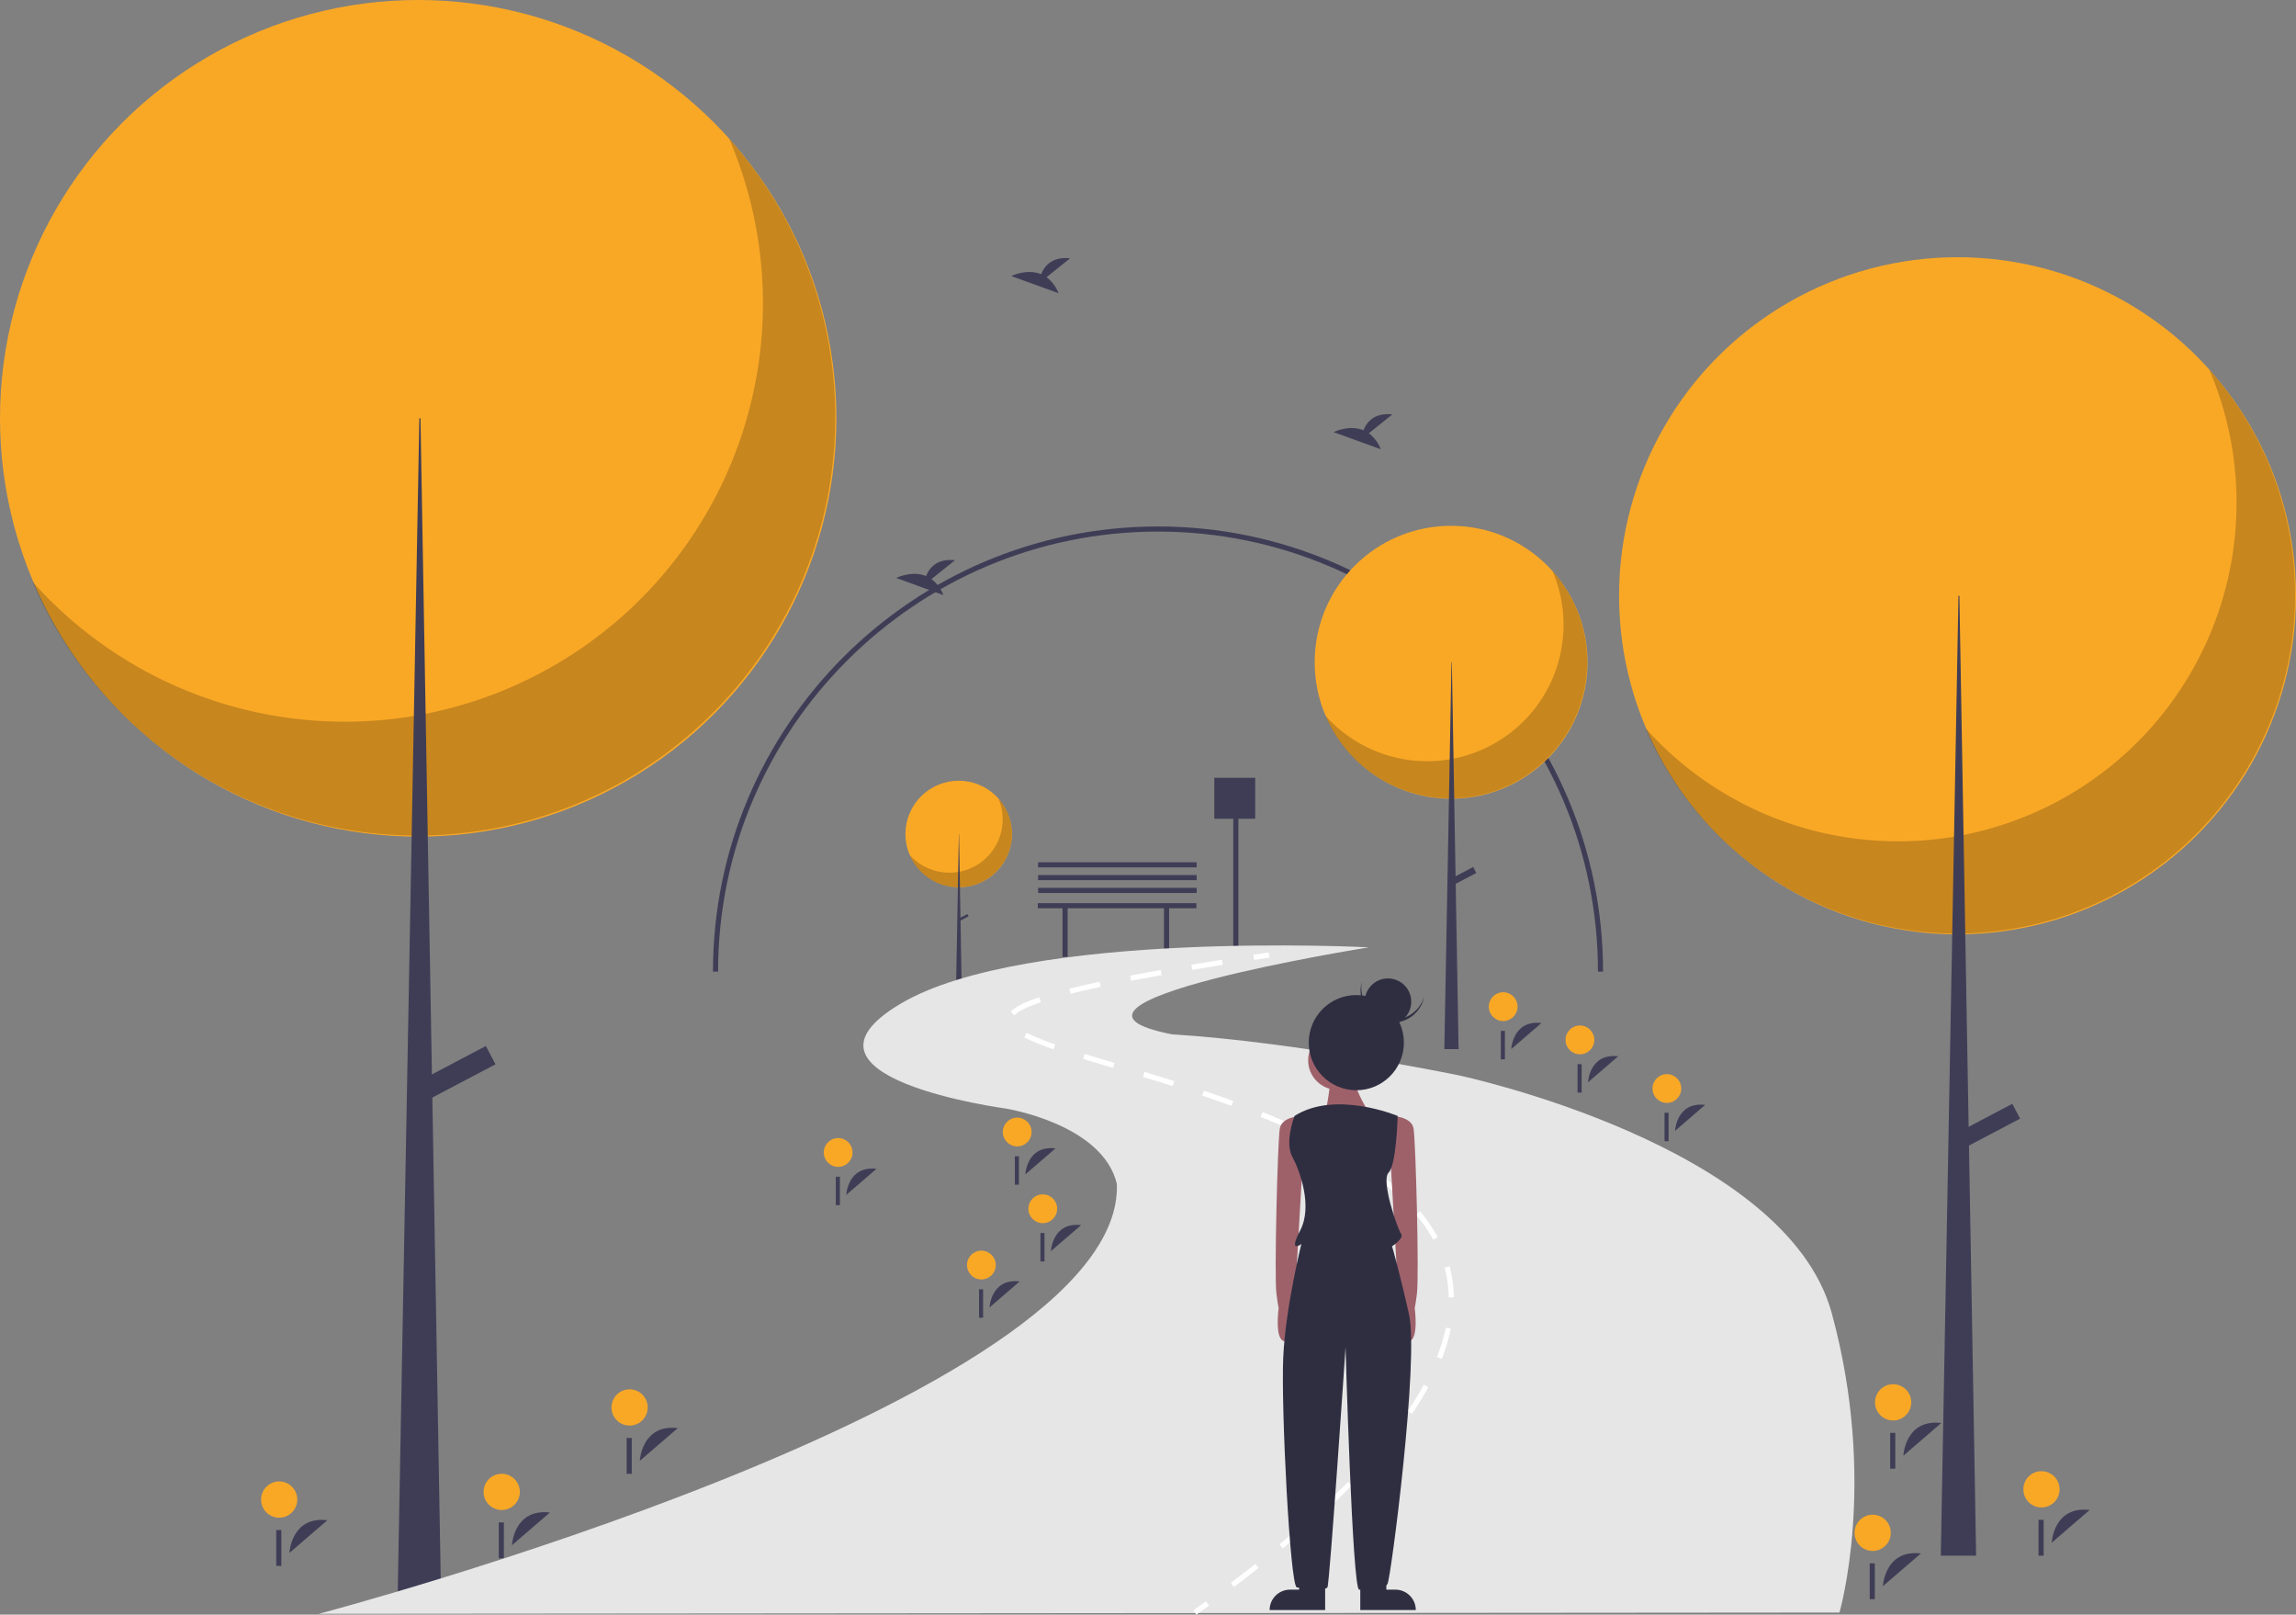 <svg xmlns="http://www.w3.org/2000/svg" id="add8efa2-ea20-4a06-887e-6413c87b31a4" data-name="Layer 1" viewBox="0 0 885.87 622.804" class="injected-svg ClassicGrid__ImageFile-sc-td9pmq-4 fNAcXv grid_media" xmlns:xlink="http://www.w3.org/1999/xlink"><rect x="0" y="0" width="885.87" height="622.804" fill="#808080" stroke="none"/><title>through_the_park</title><polygon points="461.601 348.37 400.416 348.37 400.416 350.344 409.958 350.344 409.958 369.094 411.932 369.094 411.932 350.344 449.098 350.344 449.098 369.094 451.072 369.094 451.072 350.344 461.601 350.344 461.601 348.37" fill="#3f3d56"></polygon><polygon points="484.299 300.014 468.509 300.014 468.509 315.803 475.829 315.803 475.829 369.007 477.803 369.007 477.803 315.803 484.299 315.803 484.299 300.014" fill="#3f3d56"></polygon><rect x="400.536" y="342.465" width="61.185" height="1.974" fill="#3f3d56"></rect><rect x="400.536" y="337.531" width="61.185" height="1.974" fill="#3f3d56"></rect><rect x="400.536" y="332.596" width="61.185" height="1.974" fill="#3f3d56"></rect><path d="M775.577,513.38h-1.974c0-93.595-76.145-169.74-169.74-169.74-93.595,0-169.74,76.145-169.74,169.74H432.15c0-94.683,77.031-171.714,171.714-171.714C698.547,341.667,775.577,418.697,775.577,513.38Z" transform="translate(-157.065 -138.598)" fill="#3f3d56"></path><circle cx="161.352" cy="161.352" r="161.352" fill="#f9a826"></circle><path d="M438.44,192.179a161.364,161.364,0,0,1-268.86,170.77,161.366,161.366,0,1,0,268.86-170.77Z" transform="translate(-157.065 -138.598)" opacity="0.2"></path><polygon points="161.795 161.352 162.238 161.352 170.217 618.811 153.373 618.811 161.795 161.352" fill="#3f3d56"></polygon><rect x="329.055" y="537.545" width="7.979" height="30.143" transform="translate(509.815 -138.121) rotate(62.234)" fill="#3f3d56"></rect><circle cx="755.276" cy="229.806" r="130.593" fill="#f9a826"></circle><path d="M1009.485,281.178a130.604,130.604,0,0,1-217.607,138.216A130.605,130.605,0,1,0,1009.485,281.178Z" transform="translate(-157.065 -138.598)" opacity="0.2"></path><polygon points="755.635 229.806 755.994 229.806 762.452 600.06 748.819 600.06 755.635 229.806" fill="#3f3d56"></polygon><rect x="920.952" y="560.707" width="6.458" height="24.397" transform="translate(843.517 -650.356) rotate(62.234)" fill="#3f3d56"></rect><circle cx="369.907" cy="321.704" r="20.558" fill="#f9a826"></circle><path d="M542.265,446.57a20.56,20.56,0,0,1-34.256,21.758A20.56,20.56,0,1,0,542.265,446.57Z" transform="translate(-157.065 -138.598)" opacity="0.2"></path><polygon points="369.964 321.704 370.02 321.704 371.037 379.99 368.891 379.99 369.964 321.704" fill="#3f3d56"></polygon><rect x="528.328" y="490.574" width="1.017" height="3.841" transform="translate(561.196 -343.482) rotate(62.234)" fill="#3f3d56"></rect><circle cx="559.878" cy="255.443" r="52.631" fill="#f9a826"></circle><path d="M756.094,358.887A52.636,52.636,0,0,1,668.394,414.591a52.636,52.636,0,1,0,87.7-55.704Z" transform="translate(-157.065 -138.598)" opacity="0.2"></path><polygon points="560.023 255.443 560.167 255.443 562.77 404.662 557.275 404.662 560.023 255.443" fill="#3f3d56"></polygon><rect x="720.413" y="471.542" width="2.603" height="9.832" transform="translate(650.03 -522.718) rotate(62.234)" fill="#3f3d56"></rect><path d="M354.588,734.636s.681-14.28,14.652-12.62" transform="translate(-157.065 -138.598)" fill="#3f3d56"></path><circle cx="193.576" cy="575.457" r="6.992" fill="#f9a826"></circle><rect x="192.438" y="587.231" width="1.974" height="13.816" fill="#3f3d56"></rect><path d="M403.931,702.069s.681-14.28,14.652-12.62" transform="translate(-157.065 -138.598)" fill="#3f3d56"></path><circle cx="242.919" cy="542.89" r="6.992" fill="#f9a826"></circle><rect x="241.781" y="554.665" width="1.974" height="13.816" fill="#3f3d56"></rect><path d="M552.67,591.585s.541-11.342,11.637-10.023" transform="translate(-157.065 -138.598)" fill="#3f3d56"></path><circle cx="392.47" cy="436.64" r="5.554" fill="#f9a826"></circle><rect x="391.566" y="445.992" width="1.568" height="10.973" fill="#3f3d56"></rect><path d="M769.779,556.058s.541-11.342,11.637-10.023" transform="translate(-157.065 -138.598)" fill="#3f3d56"></path><circle cx="609.579" cy="401.113" r="5.554" fill="#f9a826"></circle><rect x="608.676" y="410.465" width="1.568" height="10.973" fill="#3f3d56"></rect><path d="M562.539,621.19s.541-11.342,11.637-10.023" transform="translate(-157.065 -138.598)" fill="#3f3d56"></path><circle cx="402.338" cy="466.246" r="5.554" fill="#f9a826"></circle><rect x="401.435" y="475.598" width="1.568" height="10.973" fill="#3f3d56"></rect><path d="M538.854,642.901s.541-11.342,11.637-10.023" transform="translate(-157.065 -138.598)" fill="#3f3d56"></path><circle cx="378.654" cy="487.957" r="5.554" fill="#f9a826"></circle><rect x="377.75" y="497.309" width="1.568" height="10.973" fill="#3f3d56"></rect><path d="M803.333,574.808s.541-11.342,11.637-10.023" transform="translate(-157.065 -138.598)" fill="#3f3d56"></path><circle cx="643.132" cy="419.864" r="5.554" fill="#f9a826"></circle><rect x="642.229" y="429.215" width="1.568" height="10.973" fill="#3f3d56"></rect><path d="M483.59,599.48s.541-11.342,11.637-10.023" transform="translate(-157.065 -138.598)" fill="#3f3d56"></path><circle cx="323.389" cy="444.535" r="5.554" fill="#f9a826"></circle><rect x="322.486" y="453.887" width="1.568" height="10.973" fill="#3f3d56"></rect><path d="M740.174,543.228s.541-11.342,11.637-10.023" transform="translate(-157.065 -138.598)" fill="#3f3d56"></path><circle cx="579.973" cy="388.284" r="5.554" fill="#f9a826"></circle><rect x="579.07" y="397.636" width="1.568" height="10.973" fill="#3f3d56"></rect><path d="M268.731,737.596s.681-14.28,14.652-12.62" transform="translate(-157.065 -138.598)" fill="#3f3d56"></path><circle cx="107.719" cy="578.417" r="6.992" fill="#f9a826"></circle><rect x="106.581" y="590.192" width="1.974" height="13.816" fill="#3f3d56"></rect><path d="M948.678,733.649s.681-14.28,14.652-12.62" transform="translate(-157.065 -138.598)" fill="#3f3d56"></path><circle cx="787.666" cy="574.47" r="6.992" fill="#f9a826"></circle><rect x="786.528" y="586.244" width="1.974" height="13.816" fill="#3f3d56"></rect><path d="M891.44,700.096s.681-14.28,14.652-12.62" transform="translate(-157.065 -138.598)" fill="#3f3d56"></path><circle cx="730.428" cy="540.917" r="6.992" fill="#f9a826"></circle><rect x="729.29" y="552.691" width="1.974" height="13.816" fill="#3f3d56"></rect><path d="M883.546,750.425s.681-14.28,14.652-12.62" transform="translate(-157.065 -138.598)" fill="#3f3d56"></path><circle cx="722.533" cy="591.246" r="6.992" fill="#f9a826"></circle><rect x="721.395" y="603.021" width="1.974" height="13.816" fill="#3f3d56"></rect><path d="M280.091,761.083S590.953,679.173,587.992,595.29c-5.428-23.191-42.928-29.112-42.928-29.112s-88.817-11.842-40.461-40.461,180.596-21.711,180.596-21.711-136.187,21.711-75.988,33.553c48.356,2.961,110.528,15.79,110.528,15.79S846.056,579.994,863.82,645.126s2.961,115.463,2.961,115.463Z" transform="translate(-157.065 -138.598)" fill="#e6e6e6"></path><path d="M618.673,761.402l-1.164-1.627q2.467-1.764,4.859-3.508l1.178,1.617Q621.144,759.632,618.673,761.402Z" transform="translate(-157.065 -138.598)" fill="#fff"></path><path d="M633.183,750.728l-1.207-1.594c3.231-2.447,6.414-4.909,9.46-7.317l1.24,1.568C639.619,745.803,636.425,748.273,633.183,750.728Zm18.823-14.899-1.277-1.539c3.128-2.599,6.187-5.21,9.091-7.761l1.32,1.502C658.222,730.595,655.148,733.219,652.006,735.829Zm18.032-15.869-1.369-1.459c2.985-2.8,5.863-5.603,8.555-8.332l1.424,1.404C675.939,714.32,673.041,717.142,670.038,719.96Zm16.858-17.141-1.488-1.336c2.742-3.055,5.336-6.114,7.709-9.093l1.564,1.246C692.284,696.645,689.665,699.735,686.897,702.819ZM701.85,683.952,700.197,682.825c2.325-3.407,4.423-6.809,6.234-10.109l1.754.963C706.343,677.035,704.211,680.492,701.85,683.952Zm11.5-21.214-1.861-.73a69.37,69.37,0,0,0,3.396-11.29l1.959.402A71.216,71.216,0,0,1,713.35,662.738Zm2.67-23.696a47.11,47.11,0,0,0-1.608-11.507l1.932-.521a49.173,49.173,0,0,1,1.677,11.995Zm-5.983-22.303a60.321,60.321,0,0,0-6.656-9.664l1.533-1.283a62.279,62.279,0,0,1,6.877,9.986Zm-14.92-18.104a108.362,108.362,0,0,0-9.326-7.348l1.154-1.633a110.079,110.079,0,0,1,9.498,7.484Zm-19.349-13.784c-3.271-1.923-6.801-3.842-10.487-5.703l.9-1.785c3.726,1.88,7.292,3.819,10.601,5.764Zm-21.297-10.814c-3.481-1.547-7.189-3.104-11.021-4.628l.74-1.857c3.855,1.533,7.588,3.101,11.094,4.657ZM632.235,565.157c-3.563-1.292-7.373-2.618-11.321-3.941l.635-1.896c3.964,1.329,7.789,2.66,11.368,3.957Zm-22.731-7.646c-3.485-1.1-7.237-2.257-11.471-3.539l.58-1.914c4.241,1.284,8,2.444,11.493,3.545Zm-22.979-6.993c-4.046-1.21-7.903-2.366-11.515-3.479l.589-1.912c3.606,1.112,7.458,2.267,11.499,3.475Zm-22.984-7.188a95.056,95.056,0,0,1-11.264-4.534l.899-1.787a92.764,92.764,0,0,0,11.019,4.431Zm-15.103-13.11-1.426-1.402c1.823-1.853,5.43-3.665,11.025-5.542l.636,1.896C553.457,526.921,550.013,528.62,548.438,530.22Zm21.677-8.306-.483-1.941c3.459-.861,7.399-1.763,11.712-2.679l.415,1.957C577.469,520.161,573.551,521.057,570.115,521.914Zm23.37-5.019-.375-1.965c3.685-.704,7.654-1.434,11.797-2.168l.35,1.969C601.121,515.465,597.161,516.192,593.484,516.895ZM617.054,512.7l-.33-1.973q5.653-.948,11.831-1.938l.316,1.975Q622.698,511.754,617.054,512.7Z" transform="translate(-157.065 -138.598)" fill="#fff"></path><path d="M640.931,508.865l-.307-1.977q2.917-.451,5.936-.911l.301,1.977Q643.843,508.414,640.931,508.865Z" transform="translate(-157.065 -138.598)" fill="#fff"></path><path d="M685.194,305.717l9.085-7.266c-7.058-.779-9.957,3.07-11.144,6.117-5.514-2.289-11.516.711-11.516.711l18.177,6.599A13.755,13.755,0,0,0,685.194,305.717Z" transform="translate(-157.065 -138.598)" fill="#3f3d56"></path><path d="M516.441,361.968l9.085-7.266c-7.058-.779-9.957,3.07-11.144,6.117-5.514-2.289-11.516.711-11.516.711l18.177,6.599A13.755,13.755,0,0,0,516.441,361.968Z" transform="translate(-157.065 -138.598)" fill="#3f3d56"></path><path d="M560.85,245.518l9.085-7.266c-7.058-.779-9.957,3.07-11.144,6.117-5.514-2.289-11.516.711-11.516.711l18.177,6.599A13.755,13.755,0,0,0,560.85,245.518Z" transform="translate(-157.065 -138.598)" fill="#3f3d56"></path><path d="M659.609,569.04s-7.869,0-8.743,4.809-2.186,57.267-1.311,63.824.874,5.246.874,5.246-1.743,12.461,2.189,13.006S656.549,641.607,656.549,641.607l3.06-53.333Z" transform="translate(-157.065 -138.598)" fill="#9e616a"></path><path d="M693.707,569.04s7.869,0,8.743,4.809,2.186,57.267,1.311,63.824-.874,5.246-.874,5.246,1.743,12.461-2.189,13.006S696.767,641.607,696.767,641.607l-3.06-53.333Z" transform="translate(-157.065 -138.598)" fill="#9e616a"></path><path d="M658.298,751.77h-3.497a7.869,7.869,0,0,0-7.869,7.869v0H668.352V749.584H658.298Z" transform="translate(-157.065 -138.598)" fill="#2f2e41"></path><path d="M691.958,751.77h3.497a7.869,7.869,0,0,1,7.869,7.869v0H681.904V749.584h10.055Z" transform="translate(-157.065 -138.598)" fill="#2f2e41"></path><circle cx="516.096" cy="409.021" r="11.366" fill="#9e616a"></circle><path d="M670.538,553.739s-1.311,14.426-3.06,15.737,18.36-.874,18.36-.874-6.994-10.492-5.683-13.989S670.538,553.739,670.538,553.739Z" transform="translate(-157.065 -138.598)" fill="#9e616a"></path><path d="M696.33,569.04s-24.043-10.055-39.781,0c0,0-3.934,10.055-.874,15.738s7.869,19.235,3.06,28.415.437,5.246.437,5.246-6.12,24.481-6.994,43.715,2.623,88.305,5.246,88.742,10.929,1.311,11.803,0,6.994-92.676,6.994-92.676,2.623,93.551,5.246,93.551,9.617,0,10.929-2.186,12.24-86.556,8.306-104.042-6.557-26.229-6.557-26.229,4.809-3.06,3.497-4.809-7.869-20.546-4.809-23.606S696.33,569.04,696.33,569.04Z" transform="translate(-157.065 -138.598)" fill="#2f2e41"></path><circle cx="523.309" cy="402.171" r="18.36" fill="#2f2e41"></circle><path d="M691.839,531.577a12.368,12.368,0,0,1-9.332-14.293c-.054.188-.104.378-.149.57a12.368,12.368,0,0,0,24.081,5.658c.045-.192.084-.385.12-.577A12.368,12.368,0,0,1,691.839,531.577Z" transform="translate(-157.065 -138.598)" fill="#2f2e41"></path><circle cx="535.521" cy="386.387" r="8.985" fill="#2f2e41"></circle></svg>